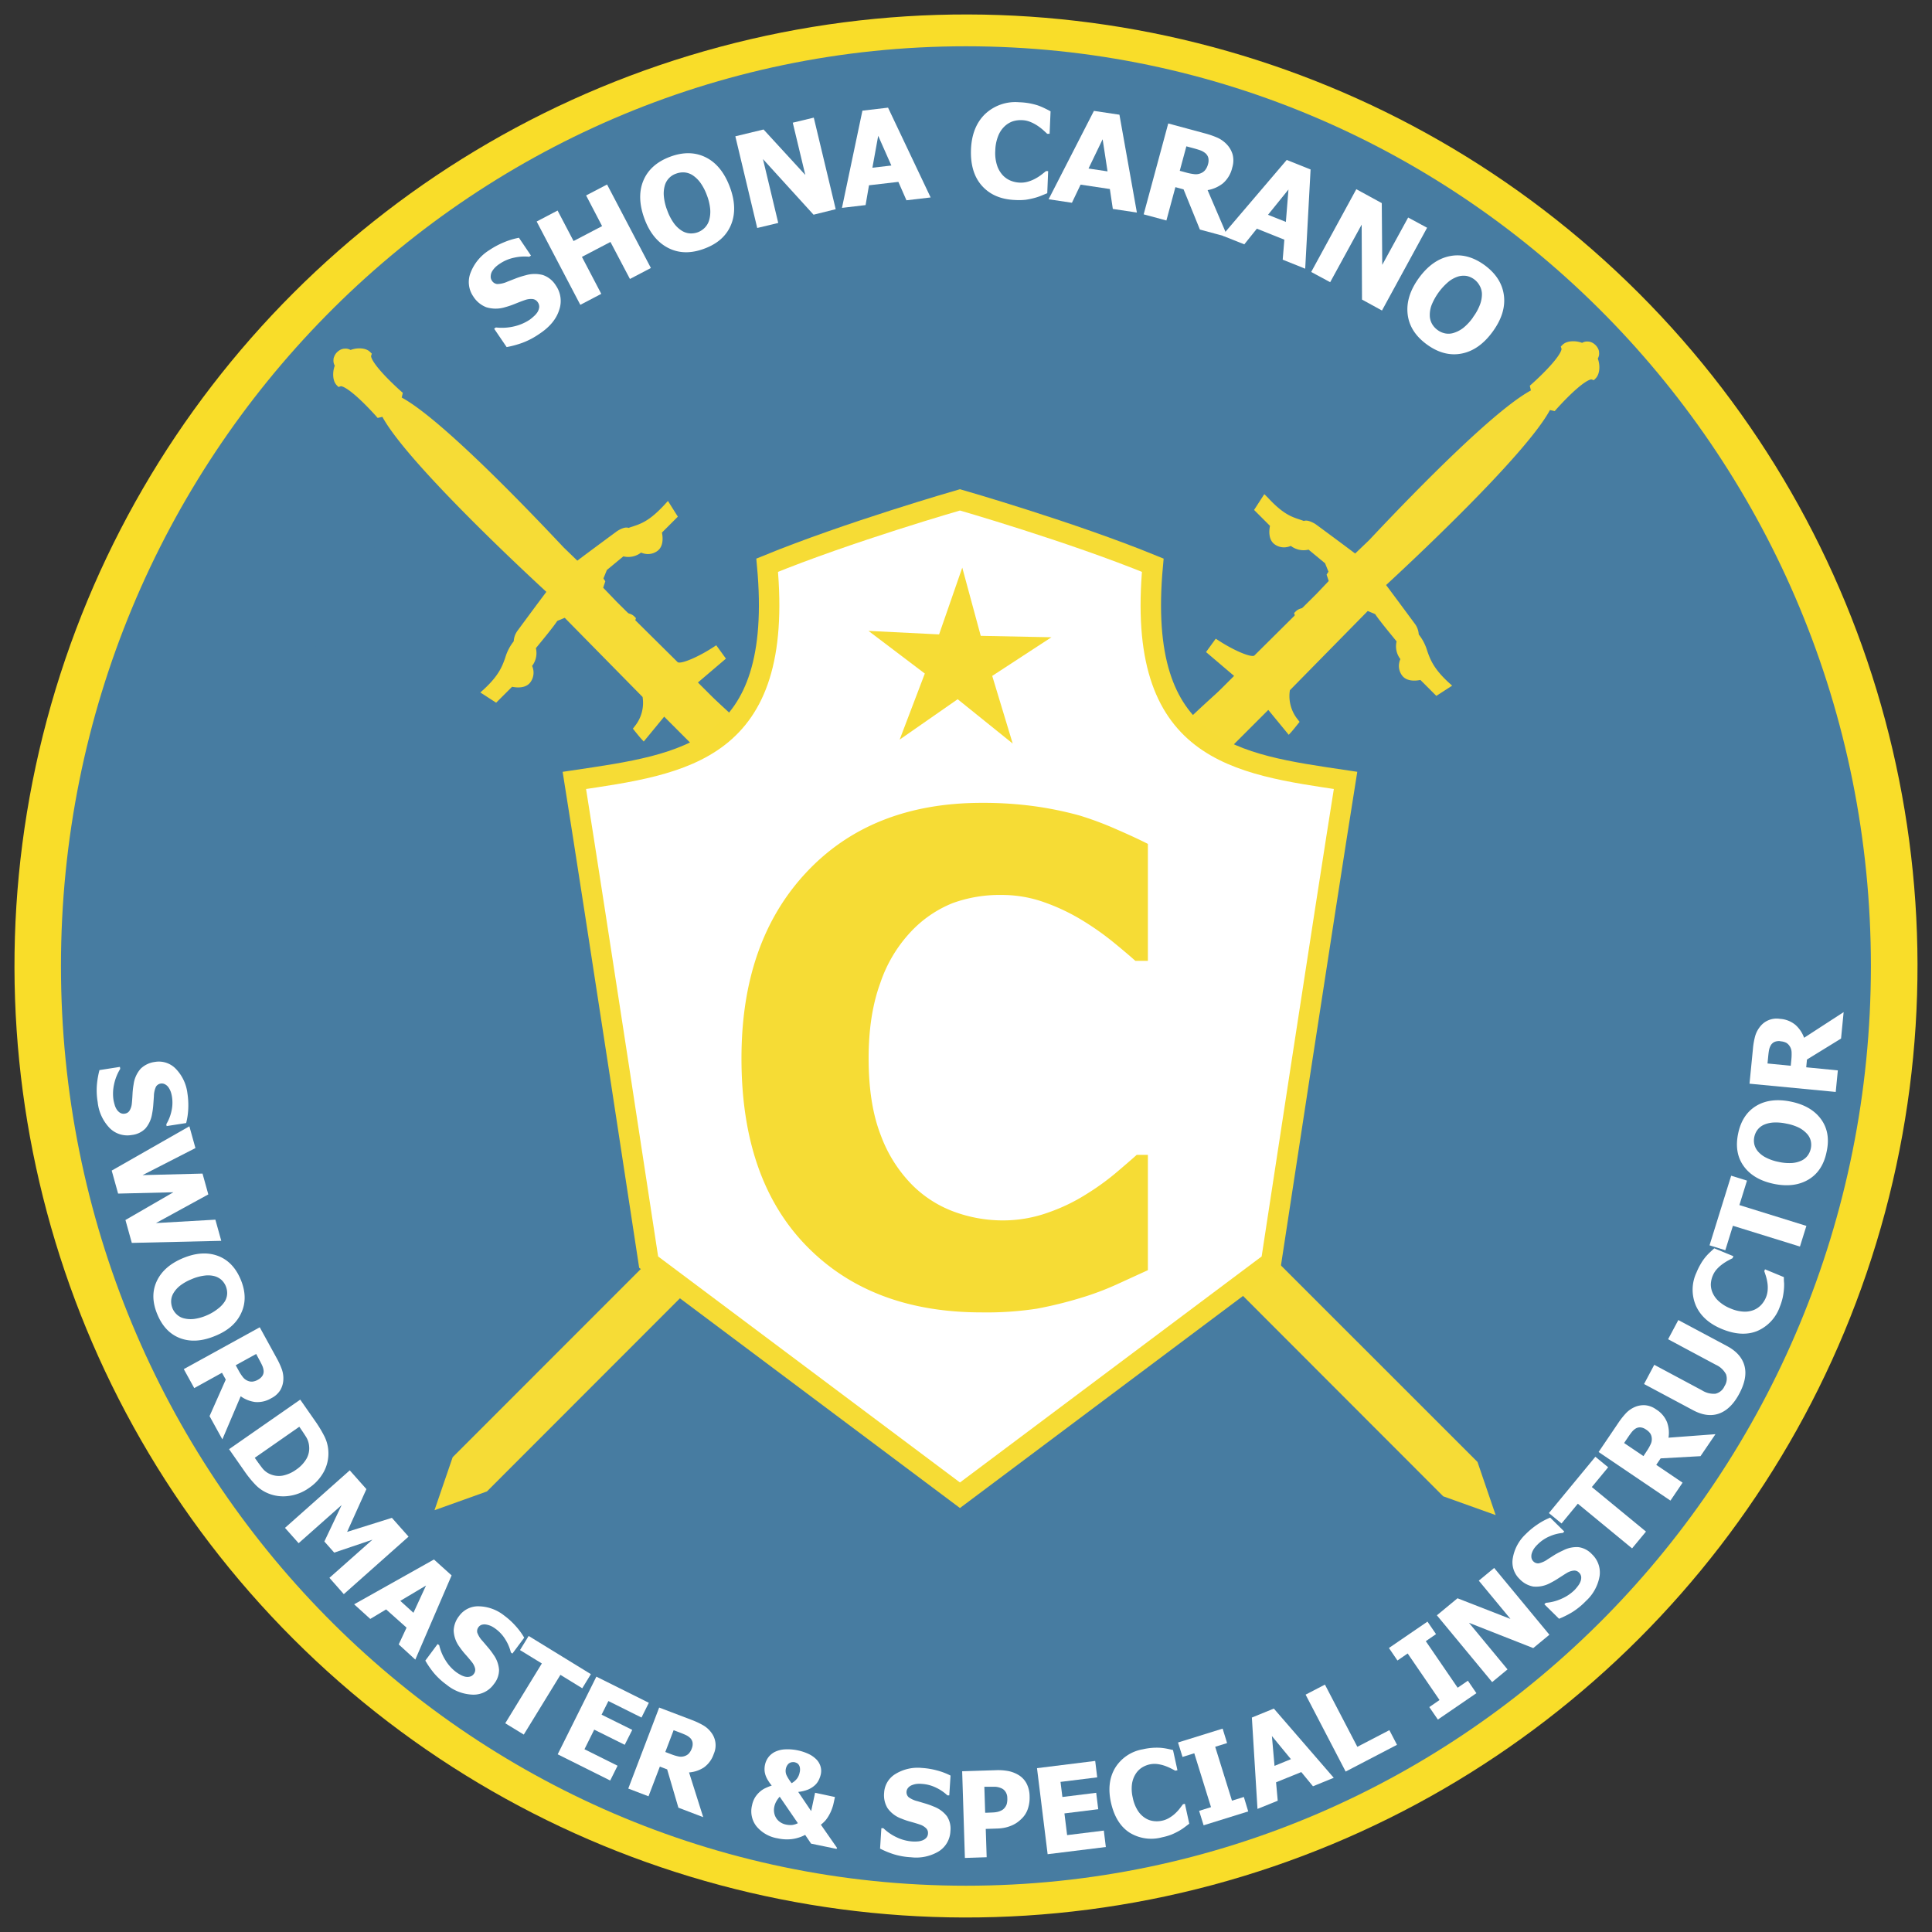 <svg id="Capa_1" data-name="Capa 1" xmlns="http://www.w3.org/2000/svg" viewBox="0 0 566.93 566.93"><rect x="0" y="0" width="566.93" height="566.93" fill="#333333" stroke="none"/><defs><style>.cls-1{fill:#f9dd29;}.cls-2{fill:#477ca1;}.cls-3,.cls-5{fill:#fff;}.cls-4{fill:#f6dc36;}.cls-5{stroke:#f6dc35;stroke-miterlimit:10;stroke-width:6px;}.cls-6{fill:#f6dc35;}</style></defs><circle class="cls-1" cx="283.46" cy="283.46" r="279.21" transform="translate(-117.41 283.46) rotate(-45)"/><path class="cls-2" d="M283.46,13.58c-146.67,0-265.57,120.83-265.57,269.88s118.9,269.89,265.57,269.89S549,432.52,549,283.46,430.14,13.58,283.46,13.58Z"/><circle class="cls-2" cx="283.46" cy="283.46" r="212.66"/><path class="cls-3" d="M28.67,323.44a20.6,20.6,0,0,1-.23-5.16,25.31,25.31,0,0,1,.75-4.27l6-.94.09.58a14.31,14.31,0,0,0-1.81,4.55,12.64,12.64,0,0,0-.17,4.56,12.48,12.48,0,0,0,.34,1.41,4.91,4.91,0,0,0,.6,1.37,3.16,3.16,0,0,0,1,1,2,2,0,0,0,1.43.24,1.9,1.9,0,0,0,1.42-1,4.92,4.92,0,0,0,.59-1.91q.14-1.33.21-2.85a22.39,22.39,0,0,1,.32-2.84,8.59,8.59,0,0,1,2.11-4.62,7.41,7.41,0,0,1,4.16-1.95,6.88,6.88,0,0,1,6.18,2.1A12.47,12.47,0,0,1,55,320.84a22.93,22.93,0,0,1,.24,4.54,20.69,20.69,0,0,1-.61,4.17l-5.74.89-.09-.55a12.77,12.77,0,0,0,1.49-3.74,11,11,0,0,0,.18-4.27,8.83,8.83,0,0,0-.35-1.47,5.61,5.61,0,0,0-.67-1.31,2.77,2.77,0,0,0-1-.9,2,2,0,0,0-2.68.68,6.91,6.91,0,0,0-.61,2.8c-.06.87-.12,1.72-.18,2.53a20.85,20.85,0,0,1-.35,2.62,8.72,8.72,0,0,1-1.93,4.29,6.59,6.59,0,0,1-4,1.93,7.32,7.32,0,0,1-6.49-2A12.87,12.87,0,0,1,28.67,323.44Z"/><path class="cls-3" d="M64.93,364.11l-26.25.61L36.81,358l14.07-8.14-16.22.39-1.88-6.75,22.79-13,1.78,6.39-15.51,7.94,17.59-.45,1.7,6.11L45.76,358.9l17.44-1Z"/><path class="cls-3" d="M63.17,392q-5.69,2.38-10.23.71t-6.76-7q-2.24-5.31-.2-9.72t7.64-6.77q5.66-2.37,10.21-.73t6.79,6.95q2.22,5.3.23,9.71C69.52,388.18,67,390.44,63.17,392ZM60.63,386A14,14,0,0,0,64,384,8.14,8.14,0,0,0,66,381.84a4.79,4.79,0,0,0,.66-2.29,5.41,5.41,0,0,0-.41-2.15A5.35,5.35,0,0,0,65,375.59a5.11,5.11,0,0,0-2.09-1.12,7.61,7.61,0,0,0-2.92-.15,13.64,13.64,0,0,0-3.8,1.06,14,14,0,0,0-3.4,1.93,8,8,0,0,0-1.9,2.17,4.8,4.8,0,0,0-.67,2.3,5.51,5.51,0,0,0,.41,2.17,5.17,5.17,0,0,0,1.3,1.82,4.61,4.61,0,0,0,2.1,1.1,8.3,8.3,0,0,0,2.88.17A13.81,13.81,0,0,0,60.63,386Z"/><path class="cls-3" d="M65.25,422.37l-3.76-6.82,4.76-10.72-1.11-2L57,407.33l-3.07-5.57,22.29-12.28,4.94,9a22.38,22.38,0,0,1,1.55,3.36,7.88,7.88,0,0,1,.43,3.08,6.6,6.6,0,0,1-.89,3,6.48,6.48,0,0,1-2.6,2.35,7.91,7.91,0,0,1-4.78,1.14,9.26,9.26,0,0,1-4.24-1.69Zm10.5-17.53A3.5,3.5,0,0,0,77,403.72a2.4,2.4,0,0,0,.35-1.58,5,5,0,0,0-.36-1.33c-.2-.45-.47-1-.82-1.63l-1-1.87-6,3.31.88,1.6a12.8,12.8,0,0,0,1.24,1.9,3.35,3.35,0,0,0,1.37,1.05,2.94,2.94,0,0,0,1.44.25A4.22,4.22,0,0,0,75.75,404.84Z"/><path class="cls-3" d="M90.64,436.65A13,13,0,0,1,84.52,439a11.55,11.55,0,0,1-5.78-.76,11,11,0,0,1-3.82-2.59,32,32,0,0,1-3.14-3.87l-4.56-6.53L88.1,410.71l4.52,6.48a36,36,0,0,1,2.59,4.32,11.05,11.05,0,0,1,1.15,4.55,11.35,11.35,0,0,1-1.29,5.73A13.51,13.51,0,0,1,90.64,436.65Zm-3.71-5.41a9.92,9.92,0,0,0,3-3.17,6.22,6.22,0,0,0,.77-3.78,6.07,6.07,0,0,0-.91-2.68c-.51-.81-1.14-1.76-1.89-2.84l-.07-.1-13.07,9.11.07.1c.82,1.17,1.53,2.15,2.14,2.93a5.74,5.74,0,0,0,2.36,1.79A6.41,6.41,0,0,0,83,433,10.19,10.19,0,0,0,86.93,431.24Z"/><path class="cls-3" d="M100.89,467.79,96.67,463l12.62-11.19L98.07,455.6l-2.89-3.26,5.07-10.69L87.63,452.84l-4-4.5,19-16.88,4.89,5.51-5.66,12.55L115,445.4l4.89,5.51Z"/><path class="cls-3" d="M103.92,470.77l23.42-13.15,5.18,4.67L121.87,487,117,482.54l2.3-4.92-6-5.35-4.65,2.79Zm17.4,2.49,3.69-8-7.55,4.5Z"/><path class="cls-3" d="M131.06,494.38a20.72,20.72,0,0,1-3.79-3.51,26.63,26.63,0,0,1-2.46-3.58l3.61-4.86.47.35a14.24,14.24,0,0,0,1.9,4.52,12.38,12.38,0,0,0,3.07,3.37,10.17,10.17,0,0,0,1.23.77,5.18,5.18,0,0,0,1.38.56,3.11,3.11,0,0,0,1.39,0,2,2,0,0,0,1.19-.82,1.92,1.92,0,0,0,.33-1.7,4.85,4.85,0,0,0-.92-1.77c-.56-.7-1.17-1.43-1.84-2.18a21.73,21.73,0,0,1-1.77-2.25,8.58,8.58,0,0,1-1.72-4.78,7.26,7.26,0,0,1,1.6-4.3,6.85,6.85,0,0,1,5.88-2.84,12.4,12.4,0,0,1,7.38,2.74,21.61,21.61,0,0,1,3.35,3.07,19.71,19.71,0,0,1,2.49,3.4l-3.47,4.66-.45-.33a12.76,12.76,0,0,0-1.56-3.72,10.87,10.87,0,0,0-2.86-3.17,9.19,9.19,0,0,0-1.28-.81,5.75,5.75,0,0,0-1.4-.46,2.9,2.9,0,0,0-1.31,0,1.86,1.86,0,0,0-1.07.71,1.9,1.9,0,0,0-.37,1.65,7,7,0,0,0,1.53,2.43l1.64,1.93a21.46,21.46,0,0,1,1.59,2.11,8.65,8.65,0,0,1,1.62,4.42,6.58,6.58,0,0,1-1.51,4.19,7.31,7.31,0,0,1-6,3.11A12.79,12.79,0,0,1,131.06,494.38Z"/><path class="cls-3" d="M148.26,505.68,159,488.13l-6.41-3.93,2.54-4.14,18.26,11.21-2.53,4.14-6.41-3.94L153.7,509Z"/><path class="cls-3" d="M163.65,514.79,175,492l15.4,7.67L188.24,504l-9.71-4.84-2,4,9,4.46L183.32,512l-8.95-4.45-2.86,5.75,9.71,4.84-2.16,4.34Z"/><path class="cls-3" d="M206.35,533.23l-7.28-2.78-3.3-11.24-2.14-.82-3.33,8.72-5.94-2.27,9.07-23.77,9.57,3.64a23.09,23.09,0,0,1,3.35,1.57,7.77,7.77,0,0,1,2.32,2.06,6.16,6.16,0,0,1,.78,6.32,7.94,7.94,0,0,1-2.92,4,9.33,9.33,0,0,1-4.33,1.45ZM203,513.07a3.38,3.38,0,0,0,.24-1.67,2.43,2.43,0,0,0-.76-1.44,4.52,4.52,0,0,0-1.13-.78c-.44-.21-1-.45-1.68-.71l-2-.76-2.44,6.4,1.71.65a13.1,13.1,0,0,0,2.17.66,3.35,3.35,0,0,0,1.73-.09,3.08,3.08,0,0,0,1.26-.74A4.39,4.39,0,0,0,203,513.07Z"/><path class="cls-3" d="M245.45,542.54,238,541l-1.73-2.57a11.3,11.3,0,0,1-4,1.25,12.39,12.39,0,0,1-4-.22,10.17,10.17,0,0,1-6.32-3.58,7.13,7.13,0,0,1-1.28-6.08,7.31,7.31,0,0,1,.92-2.41,7.86,7.86,0,0,1,1.43-1.65,6.7,6.7,0,0,1,1.68-1.08,16.06,16.06,0,0,1,1.76-.7c-.4-.48-.74-.94-1-1.38a7.17,7.17,0,0,1-.74-1.43,5.74,5.74,0,0,1-.36-1.55,6.29,6.29,0,0,1,.14-1.83,5.75,5.75,0,0,1,.89-2,5.57,5.57,0,0,1,1.85-1.62,7.57,7.57,0,0,1,2.9-.8,14.67,14.67,0,0,1,7.36,1.44,8.09,8.09,0,0,1,2.2,1.64,5,5,0,0,1,1.1,2,4.67,4.67,0,0,1,.05,2.26,7.26,7.26,0,0,1-.58,1.62,5,5,0,0,1-1.12,1.53,7.14,7.14,0,0,1-2,1.28,10.51,10.51,0,0,1-2.92.7l3.8,5.63,1.15-5.38,5.83,1.25-.4,1.85a11.63,11.63,0,0,1-.5,1.67,10.81,10.81,0,0,1-.75,1.65,10.53,10.53,0,0,1-1,1.54,9,9,0,0,1-1.48,1.41l4.76,6.84ZM234.13,535l-5.33-7.77a6.32,6.32,0,0,0-.86,1.14,5.46,5.46,0,0,0-.72,1.78,4.64,4.64,0,0,0,0,2,4.3,4.3,0,0,0,.69,1.55,4.08,4.08,0,0,0,1.18,1.09,4.48,4.48,0,0,0,1.44.59,6.26,6.26,0,0,0,1.88.15A5,5,0,0,0,234.13,535Zm.53-14.9a3.41,3.41,0,0,0,.06-1.4,2.09,2.09,0,0,0-.4-.93,1.48,1.48,0,0,0-.63-.48,3.72,3.72,0,0,0-.59-.2,3.27,3.27,0,0,0-.57,0,1.91,1.91,0,0,0-.75.2,1.83,1.83,0,0,0-.69.61,2.84,2.84,0,0,0-.49,1.14,3.07,3.07,0,0,0,.26,2,12.09,12.09,0,0,0,1.44,2.22,5.31,5.31,0,0,0,1.55-1.31A4.34,4.34,0,0,0,234.66,520.07Z"/><path class="cls-3" d="M267.34,545a20.74,20.74,0,0,1-5.09-.89,25.64,25.64,0,0,1-4-1.65l.38-6,.58,0a14.37,14.37,0,0,0,4.05,2.75,12.54,12.54,0,0,0,4.42,1.15,9.23,9.23,0,0,0,1.45,0,4.84,4.84,0,0,0,1.46-.28,3.07,3.07,0,0,0,1.18-.74,2,2,0,0,0,.54-1.34,1.88,1.88,0,0,0-.65-1.6,4.65,4.65,0,0,0-1.73-1c-.85-.29-1.76-.56-2.73-.83a20.47,20.47,0,0,1-2.71-.92,8.49,8.49,0,0,1-4.05-3.07,7.27,7.27,0,0,1-1-4.48,6.86,6.86,0,0,1,3.39-5.58,12.47,12.47,0,0,1,7.68-1.73,22.17,22.17,0,0,1,4.48.74,19.72,19.72,0,0,1,3.94,1.5l-.37,5.8-.56,0a12.8,12.8,0,0,0-3.33-2.26,11,11,0,0,0-4.13-1.1,8.24,8.24,0,0,0-1.51,0,5.5,5.5,0,0,0-1.43.37,2.72,2.72,0,0,0-1.08.74,2,2,0,0,0,.08,2.76,7.07,7.07,0,0,0,2.61,1.2l2.42.72a24.09,24.09,0,0,1,2.49.91,8.68,8.68,0,0,1,3.77,2.82,6.64,6.64,0,0,1,1,4.34,7.34,7.34,0,0,1-3.36,5.9A12.86,12.86,0,0,1,267.34,545Z"/><path class="cls-3" d="M302.13,527.19a10.07,10.07,0,0,1-.45,3.39,7.12,7.12,0,0,1-1.54,2.74,11.27,11.27,0,0,1-1.39,1.27,8.51,8.51,0,0,1-1.68,1,11,11,0,0,1-2,.68,12.73,12.73,0,0,1-2.46.3l-3.35.11.27,8.31-6.39.21-.8-25.44,9.87-.31a16.26,16.26,0,0,1,3.81.28,9.4,9.4,0,0,1,2.94,1.18,6.42,6.42,0,0,1,2.3,2.49A8.4,8.4,0,0,1,302.13,527.19Zm-6.55.35a3.23,3.23,0,0,0-.57-1.83,2.72,2.72,0,0,0-1.26-1,5.18,5.18,0,0,0-1.75-.4c-.55,0-1.3,0-2.25,0l-.9,0,.24,7.62.44,0,1.71-.07a8.6,8.6,0,0,0,1.39-.16,4.77,4.77,0,0,0,1.08-.37,2.8,2.8,0,0,0,.86-.58,3.4,3.4,0,0,0,.84-1.34A5.81,5.81,0,0,0,295.58,527.54Z"/><path class="cls-3" d="M307.42,544.1l-3.12-25.25,17.08-2.12.59,4.82-10.77,1.33.55,4.43,9.92-1.23.6,4.82-9.92,1.23.79,6.37,10.77-1.33.59,4.82Z"/><path class="cls-3" d="M341,539.14a12.1,12.1,0,0,1-9.62-1.42q-4-2.65-5.38-8.79c-.87-3.93-.46-7.32,1.22-10.14a11.87,11.87,0,0,1,8.12-5.47,18.05,18.05,0,0,1,5.08-.45,16.58,16.58,0,0,1,2,.27c.73.15,1.33.28,1.79.4l1.3,5.92-.63.14c-.36-.2-.81-.43-1.35-.71a15.81,15.81,0,0,0-1.79-.75,10.6,10.6,0,0,0-2.12-.49,6.63,6.63,0,0,0-2.26.1,7.15,7.15,0,0,0-2.38,1,6.1,6.1,0,0,0-1.82,1.94,7.45,7.45,0,0,0-1,2.91,11.15,11.15,0,0,0,.25,3.95,11,11,0,0,0,1.47,3.76,7,7,0,0,0,2.18,2.19,5.85,5.85,0,0,0,2.46.88,7.27,7.27,0,0,0,2.47-.11,6.81,6.81,0,0,0,2.26-.92A9.48,9.48,0,0,0,345,532a11.59,11.59,0,0,0,1.23-1.37c.35-.45.65-.85.9-1.19l.57-.13,1.28,5.84-1.43,1.08a15,15,0,0,1-1.7,1.1,20.41,20.41,0,0,1-2.06,1A17.41,17.41,0,0,1,341,539.14Z"/><path class="cls-3" d="M366.28,531.55l-13.09,4.07-1.32-4.24,3.49-1.09-4.91-15.81L347,515.56l-1.32-4.24,13.09-4.07,1.31,4.24-3.49,1.09,4.92,15.81,3.49-1.08Z"/><path class="cls-3" d="M369,530.81,367.35,504l6.45-2.63,17.58,20.31-6.1,2.49L381.85,520l-7.4,3,.49,5.41Zm9.81-14.6-5.58-6.78.77,8.75Z"/><path class="cls-3" d="M409.94,512l-15.07,7.85-11.75-22.57,5.67-2.95,9.51,18.26,9.4-4.89Z"/><path class="cls-3" d="M433.24,496.85l-11.31,7.74-2.51-3.66,3-2.07-9.35-13.66-3,2.06-2.5-3.67,11.31-7.74,2.51,3.67-3,2.07,9.35,13.66,3-2.06Z"/><path class="cls-3" d="M454.66,479.7l-4.74,3.92-18.86-7.42,11.31,13.67-4.51,3.73L421.64,474l6.05-5,15.54,6.06-9.29-11.23,4.51-3.73Z"/><path class="cls-3" d="M465.37,469.81a21.2,21.2,0,0,1-4,3.26,27,27,0,0,1-3.88,1.94l-4.31-4.25.41-.42a14,14,0,0,0,4.74-1.25,12.62,12.62,0,0,0,3.77-2.57,12.26,12.26,0,0,0,.92-1.11,4.88,4.88,0,0,0,.75-1.3,3.11,3.11,0,0,0,.22-1.37,2,2,0,0,0-.66-1.29,1.87,1.87,0,0,0-1.63-.56,4.81,4.81,0,0,0-1.89.66c-.77.46-1.57,1-2.41,1.52a22.14,22.14,0,0,1-2.47,1.44,8.68,8.68,0,0,1-5,1.05,7.3,7.3,0,0,1-4-2.19,6.84,6.84,0,0,1-2-6.21,12.5,12.5,0,0,1,3.74-6.94,22.69,22.69,0,0,1,3.5-2.89,19.94,19.94,0,0,1,3.72-2l4.13,4.08-.4.41a12.48,12.48,0,0,0-3.89,1,11.09,11.09,0,0,0-3.54,2.4,8,8,0,0,0-1,1.15,5.43,5.43,0,0,0-.66,1.32,2.89,2.89,0,0,0-.15,1.31,1.93,1.93,0,0,0,.56,1.16,1.91,1.91,0,0,0,1.58.59,6.93,6.93,0,0,0,2.62-1.18l2.13-1.36A25.73,25.73,0,0,1,458.6,455a8.6,8.6,0,0,1,4.6-1,6.6,6.6,0,0,1,3.94,2.07,7.36,7.36,0,0,1,2.25,6.41A12.82,12.82,0,0,1,465.37,469.81Z"/><path class="cls-3" d="M478.92,454.36,463,441.25l-4.78,5.8L454.51,444l13.64-16.53,3.75,3.09-4.79,5.8L483,449.43Z"/><path class="cls-3" d="M503.39,420.85,499,427.3l-11.7.65-1.29,1.9,7.73,5.23-3.56,5.26-21.08-14.26,5.74-8.48a22.75,22.75,0,0,1,2.29-2.91,7.92,7.92,0,0,1,2.54-1.79,6.61,6.61,0,0,1,3.05-.55,6.48,6.48,0,0,1,3.27,1.24,7.83,7.83,0,0,1,3.19,3.75,9.18,9.18,0,0,1,.43,4.54ZM483,419.48a3.38,3.38,0,0,0-1.57-.62,2.41,2.41,0,0,0-1.57.41,4.36,4.36,0,0,0-1,.92c-.31.38-.67.88-1.08,1.48l-1.2,1.77,5.68,3.84,1-1.52a14.22,14.22,0,0,0,1.13-2,3.36,3.36,0,0,0,.31-1.7,3,3,0,0,0-.43-1.4A4.31,4.31,0,0,0,483,419.48Z"/><path class="cls-3" d="M510.36,409q-2.42,4.53-5.9,5.79t-7.69-1l-14.34-7.66,3-5.64,14,7.49a6.44,6.44,0,0,0,3.95,1,3.84,3.84,0,0,0,2.68-2.26,3.93,3.93,0,0,0,.43-3.44,6.27,6.27,0,0,0-3-2.8l-14-7.49,3-5.63L506.8,395q4.14,2.22,5.1,5.78T510.36,409Z"/><path class="cls-3" d="M522.25,383.52a12.09,12.09,0,0,1-6.67,7.08q-4.49,1.78-10.28-.6-5.6-2.31-7.63-6.81a11.85,11.85,0,0,1,.15-9.78A18.86,18.86,0,0,1,499,371a14.37,14.37,0,0,1,2.7-3.45c.54-.52,1-.93,1.34-1.24l5.61,2.31-.25.6c-.37.18-.82.42-1.35.7a14.89,14.89,0,0,0-1.64,1.05,10.29,10.29,0,0,0-1.61,1.45,6.42,6.42,0,0,0-1.2,1.91,7.11,7.11,0,0,0-.57,2.51,6.09,6.09,0,0,0,.56,2.61,7.2,7.2,0,0,0,1.84,2.45,11.3,11.3,0,0,0,3.38,2.06,11,11,0,0,0,3.93.93,7.06,7.06,0,0,0,3-.53,6.13,6.13,0,0,0,2.13-1.52,7.36,7.36,0,0,0,1.32-2.09,6.9,6.9,0,0,0,.53-2.38,8.92,8.92,0,0,0-.12-2.14,13.09,13.09,0,0,0-.42-1.81c-.17-.53-.33-1-.47-1.41l.22-.54,5.53,2.29c0,.51,0,1.11.07,1.78a15.31,15.31,0,0,1-.07,2,19.75,19.75,0,0,1-.35,2.27A17.76,17.76,0,0,1,522.25,383.52Z"/><path class="cls-3" d="M528.18,365.79l-19.67-6.1-2.23,7.18-4.63-1.44L508,345l4.64,1.44-2.23,7.18,19.66,6.11Z"/><path class="cls-3" d="M525.56,323.27q6,1.25,8.84,5.19T536,338q-1.15,5.66-5.33,8.14t-10.13,1.26q-6-1.25-8.84-5.17t-1.66-9.58c.77-3.74,2.54-6.46,5.3-8.13S521.53,322.44,525.56,323.27Zm-1.35,6.45a14.15,14.15,0,0,0-3.89-.32,8.1,8.1,0,0,0-2.82.7,4.9,4.9,0,0,0-1.84,1.52,5.31,5.31,0,0,0-.87,2,5.13,5.13,0,0,0,0,2.17,5,5,0,0,0,1.09,2.11,7.66,7.66,0,0,0,2.32,1.78,13.89,13.89,0,0,0,3.73,1.27,14.13,14.13,0,0,0,3.9.33,7.94,7.94,0,0,0,2.8-.71,4.79,4.79,0,0,0,1.85-1.52,5.35,5.35,0,0,0,.88-2,5.14,5.14,0,0,0,0-2.24,4.66,4.66,0,0,0-1.11-2.1,8.34,8.34,0,0,0-2.28-1.76A14,14,0,0,0,524.21,329.72Z"/><path class="cls-3" d="M541,297l-.76,7.76-10,6.15-.22,2.28,9.28.91-.62,6.32L513.38,318l1-10.18a21.53,21.53,0,0,1,.62-3.65,7.8,7.8,0,0,1,1.38-2.78,6.13,6.13,0,0,1,5.89-2.42,7.87,7.87,0,0,1,4.59,1.78,9.26,9.26,0,0,1,2.54,3.78Zm-18.57,8.52a3.48,3.48,0,0,0-1.68.21,2.42,2.42,0,0,0-1.18,1.11,4.58,4.58,0,0,0-.46,1.29c-.09.49-.17,1.09-.24,1.82l-.21,2.12,6.82.67.18-1.82a15.08,15.08,0,0,0,.06-2.27,3.4,3.4,0,0,0-.54-1.64,3,3,0,0,0-1-1A4.3,4.3,0,0,0,522.43,305.56Z"/><path class="cls-4" d="M390.6,183.43a3,3,0,0,0,.37-1.91l0-.14a3.42,3.42,0,0,0-.09-.38,3.45,3.45,0,0,0-.15-.4l-.06-.12a3.84,3.84,0,0,0-.22-.39l-.08-.12a3.76,3.76,0,0,0-.25-.31l-.17-.18a1.21,1.21,0,0,0-.2-.19l-.29-.23-.14-.1-.38-.22-.15-.06a3,3,0,0,0-.77-.24l-.14,0a2.91,2.91,0,0,0-1.89.37c-1.72-.68-4.41-.75-5.74.58l-.51.5.22.68s.2,1.3-4.19,5.92c-2.25,2.37-4.56,4.41-4.58,4.43l-.53.47.32,1.38c-10.77,5.84-33.52,29.13-46.34,42.74l-1.14,1.22-4.08,3.91c-3.8-2.87-11.53-8.56-11.7-8.68-1-.59-2.35-1.22-3.32-.88l-.07,0-1-.35c-2.6-.85-5.06-1.65-9.5-6.44l-1-1.11-3,4.64,4.67,4.67c-.26,1.28-.52,3.9,1.22,5.3a4.63,4.63,0,0,0,3.65.94,4.91,4.91,0,0,0,1.25-.36,6.19,6.19,0,0,0,5.21,1.1c1.14.95,3.09,2.56,4.84,4l1,2.47-.54.85.62,1.88-3.58,3.77L306.48,254h0l-16.68,16.55c-1.05.57-5.91-1.48-10.36-4.36l-.94-.61-2.84,3.92,8.22,7L132.83,427.61l-5.33,15.55,15.39-5.51,151-151.11,6,7.3.91-1s.51-.58,1.69-2.07l.57-.72-.56-.73a10.91,10.91,0,0,1-2.27-8.56l22.78-23.2.06,0,2.17.91c1.11,1.68,3.83,5,6.3,8a6.19,6.19,0,0,0,1.1,5.21,5,5,0,0,0-.36,1.25,4.63,4.63,0,0,0,.94,3.65c1.4,1.74,4,1.48,5.3,1.22l4.67,4.66,4.64-3-1.11-1c-4.39-4.07-5.35-6.8-6.2-9.2a14.08,14.08,0,0,0-2.49-4.82v0a5.66,5.66,0,0,0-1-2.93l-2.36-3.2-3.16-4.27L329.42,251l-.87-1.15.08-.08c6.87-6.34,40.83-38,48-51.29l1.39.32.46-.53s2.06-2.33,4.43-4.58c4.61-4.39,5.91-4.2,5.91-4.2l.68.22.51-.51C391.35,187.84,391.28,185.15,390.6,183.43Zm-.87-2.08Zm-3.57-1.25Z"/><path class="cls-4" d="M433.56,429,282.46,277.94l8.23-7-2.85-3.92-.93.61c-4.45,2.88-9.32,4.93-10.36,4.36L258.68,254.3l-4-4.17.62-1.89-.54-.85,1-2.47c1.74-1.43,3.7-3,4.84-4a6.19,6.19,0,0,0,5.21-1.1,4.91,4.91,0,0,0,1.25.36,4.63,4.63,0,0,0,3.65-.94c1.74-1.4,1.48-4,1.22-5.3l4.66-4.67-3-4.64-1,1.11c-4.45,4.79-6.9,5.59-9.5,6.44l-1,.35-.06,0c-1-.34-2.34.29-3.41.94-.08.06-7.72,5.68-11.61,8.62l-4-3.86L241.74,237c-12.83-13.61-35.58-36.91-46.35-42.73l.32-1.39-.52-.47s-2.34-2.05-4.59-4.43c-4.39-4.62-4.2-5.9-4.2-5.91l.22-.68-.5-.51c-1.33-1.32-4-1.25-5.74-.58a3,3,0,0,0-1.89-.37l-.15,0L178,180l-.38.14-.14.07-.4.23-.11.08a2.33,2.33,0,0,0-.32.25l-.17.16a1.8,1.8,0,0,0-.18.2,2.17,2.17,0,0,0-.24.29l-.09.13c-.08.13-.16.26-.23.4l-.06.14a3.12,3.12,0,0,0-.15.39c0,.12-.06.25-.08.36l0,.16a2.91,2.91,0,0,0,.37,1.89c-.68,1.72-.75,4.41.58,5.74l.5.51.68-.22s1.31-.19,5.92,4.19c2.37,2.25,4.41,4.57,4.43,4.59l.46.53,1.39-.32c7.18,13.24,41.15,44.94,48,51.24l.11.11-.9,1.19c-.66.9-1.41,1.89-2.16,2.91l-5.43,7.34-.08.12a5.7,5.7,0,0,0-1,2.94v0a14,14,0,0,0-2.49,4.81c-.84,2.41-1.81,5.14-6.2,9.21l-1.1,1,4.64,3,4.67-4.67c1.28.26,3.89.53,5.3-1.21a4.68,4.68,0,0,0,.94-3.66,4.78,4.78,0,0,0-.37-1.25,6.12,6.12,0,0,0,1.11-5.2c2.47-3,5.18-6.33,6.29-8l2.17-.9,22.85,23.23a10.88,10.88,0,0,1-2.28,8.56l-.56.74.58.71c1.18,1.49,1.69,2.07,1.69,2.07l.91,1,6-7.3L423.5,439.08l15.39,5.51ZM177.05,184.71h0Z"/><path class="cls-4" d="M468.86,105.22a2.91,2.91,0,0,0,.36-1.91l0-.15c0-.12-.05-.23-.08-.36s-.09-.25-.15-.4l-.06-.13c-.07-.13-.15-.26-.22-.37l-.09-.14a3.5,3.5,0,0,0-.24-.3l-.17-.19-.2-.18-.31-.25-.11-.08a4,4,0,0,0-.4-.22l-.15-.07a2.93,2.93,0,0,0-.39-.14l-.36-.09-.16,0a2.93,2.93,0,0,0-1.88.37c-1.72-.67-4.42-.75-5.74.58l-.51.5.22.68s.19,1.3-4.2,5.92c-2.25,2.38-4.56,4.41-4.58,4.43l-.53.47.32,1.38c-10.76,5.83-33.52,29.13-46.35,42.74l-1.14,1.21-4.08,3.91c-3.8-2.87-11.53-8.57-11.7-8.68-1-.59-2.35-1.23-3.32-.89l-.06,0-1-.35c-2.61-.85-5.06-1.65-9.5-6.44L371,145l-3,4.64,4.67,4.67c-.26,1.28-.53,3.89,1.21,5.3a4.64,4.64,0,0,0,3.66.94,5,5,0,0,0,1.24-.36,6.19,6.19,0,0,0,5.21,1.1c1.14.95,3.1,2.56,4.84,4l1,2.47-.55.85.62,1.88-3.58,3.77-1.59,1.58h0l-16.68,16.55c-1.05.56-5.92-1.48-10.36-4.37l-.94-.6-2.85,3.92,8.23,7L211,349.35l-5.32,15.56,15.38-5.51L372.17,208.32l6,7.3.91-1s.51-.58,1.69-2.07l.58-.72-.56-.73a10.89,10.89,0,0,1-2.28-8.56l22.79-23.19.06-.05,2.17.91c1.11,1.68,3.83,5,6.29,8a6.16,6.16,0,0,0,1.11,5.2,4.78,4.78,0,0,0-.37,1.25,4.65,4.65,0,0,0,.95,3.66c1.4,1.74,4,1.47,5.3,1.21l4.67,4.67,4.64-3-1.11-1c-4.39-4.06-5.35-6.79-6.2-9.2a14.08,14.08,0,0,0-2.49-4.82h0a5.79,5.79,0,0,0-1-2.94l-5.52-7.46c-.75-1-1.49-2-2.19-2.94l-.87-1.16.08-.08c6.87-6.34,40.84-38,48-51.28l1.39.32.46-.52s2.06-2.34,4.43-4.59c4.61-4.38,5.91-4.2,5.91-4.19l.69.22.51-.51C469.6,109.63,469.53,106.94,468.86,105.22Zm-4.45-3.33Z"/><path class="cls-4" d="M355.89,351.37,204.8,200.27l8.22-7-2.84-3.92-.94.61c-4.45,2.89-9.31,4.93-10.36,4.37L181,176.63l-4-4.17.62-1.88-.54-.85,1-2.47,4.84-4a6.12,6.12,0,0,0,5.2-1.11,4.78,4.78,0,0,0,1.25.37,4.7,4.7,0,0,0,3.66-.94c1.74-1.41,1.47-4,1.21-5.3l4.67-4.67L196,147l-1,1.1c-4.44,4.8-6.9,5.6-9.5,6.45-.35.11-.69.22-1,.35l-.07,0c-.95-.34-2.33.29-3.41,1-.08.06-7.71,5.68-11.61,8.62l-4-3.87-1.19-1.26c-12.82-13.6-35.58-36.9-46.34-42.73l.32-1.39-.53-.46s-2.33-2.06-4.59-4.43c-4.39-4.62-4.19-5.91-4.19-5.91l.22-.69-.51-.5c-1.32-1.33-4-1.26-5.73-.58a2.9,2.9,0,0,0-1.89-.37l-.16,0-.38.09a2.92,2.92,0,0,0-.38.14l-.14.06a3.26,3.26,0,0,0-.4.24l-.12.07-.31.25-.18.17-.18.19c-.08.1-.17.2-.24.3l-.08.13a3.18,3.18,0,0,0-.23.4l-.07.14c0,.13-.1.25-.14.39a2.58,2.58,0,0,0-.09.35l0,.17a2.9,2.9,0,0,0,.36,1.89c-.67,1.71-.74,4.41.58,5.74l.5.51.69-.23s1.3-.19,5.92,4.2c2.37,2.25,4.41,4.56,4.43,4.58l.46.53,1.39-.32c7.18,13.25,41.15,44.94,48,51.25l.11.11-.89,1.19-2.17,2.9-5.43,7.35-.08.12a5.67,5.67,0,0,0-1,2.94h0a14.08,14.08,0,0,0-2.49,4.82c-.85,2.41-1.81,5.13-6.2,9.2l-1.11,1,4.64,3,4.67-4.67c1.28.26,3.9.53,5.3-1.22a4.78,4.78,0,0,0,.58-4.9,6.19,6.19,0,0,0,1.11-5.21c2.46-3,5.18-6.32,6.28-8l2.18-.91,22.85,23.23a10.9,10.9,0,0,1-2.28,8.57l-.56.73.57.72c1.19,1.48,1.7,2.06,1.7,2.06l.91,1,6-7.3L345.84,361.41l15.38,5.52ZM99.38,107h0Z"/><path class="cls-5" d="M338.27,165.86c-23.87-9.78-56.58-19.18-56.58-19.18s-32.7,9.4-56.57,19.18c5.07,54.88-24.16,58.32-56.58,63.15,6,37.59,21.8,141.35,21.8,141.35l91.35,68.41L373,370.36S388.83,266.6,394.84,229C362.42,224.18,333.19,220.74,338.27,165.86Z"/><path class="cls-6" d="M288,385.11q-32.39,0-51.42-19.57t-19-55.05q0-34.22,19.09-54.56t51.46-20.34a110.84,110.84,0,0,1,15.47,1,102.47,102.47,0,0,1,13.14,2.7,95.48,95.48,0,0,1,10.73,4q5.8,2.52,9.37,4.35v34.32h-3.67q-2.61-2.33-6.57-5.56a82.14,82.14,0,0,0-9-6.33,58.94,58.94,0,0,0-11.07-5.27,36.91,36.91,0,0,0-12.61-2.18A40.36,40.36,0,0,0,279.58,265a34.29,34.29,0,0,0-12.42,8.55,41,41,0,0,0-8.84,14.89q-3.44,9.38-3.43,22.13,0,13.44,3.57,22.57a40.77,40.77,0,0,0,9.38,14.74,34,34,0,0,0,12.51,7.83,41.54,41.54,0,0,0,13.77,2.41,39.31,39.31,0,0,0,13.63-2.37,53.49,53.49,0,0,0,10.92-5.26,73.42,73.42,0,0,0,8.51-6.09c2.45-2.06,4.57-3.9,6.38-5.51h3.28v33.83q-4,1.83-9.18,4.2a82.78,82.78,0,0,1-10.73,4,119.36,119.36,0,0,1-12.66,3.1A97.31,97.31,0,0,1,288,385.11Z"/><polygon class="cls-6" points="287.79 186.58 308.53 187 291.16 198.34 297.17 218.19 281.02 205.18 264 217.03 271.38 197.65 254.85 185.13 275.57 186.16 282.37 166.57 287.79 186.58"/><path class="cls-3" d="M158.23,98a22.62,22.62,0,0,1-5,2.62,28.72,28.72,0,0,1-4.56,1.23L145,96.45l.52-.36a15.56,15.56,0,0,0,5.32-.31,13.93,13.93,0,0,0,4.56-1.94,12.67,12.67,0,0,0,1.22-1,5.93,5.93,0,0,0,1.08-1.22,3.54,3.54,0,0,0,.52-1.42,2.22,2.22,0,0,0-.42-1.51,2.07,2.07,0,0,0-1.62-.95,5.28,5.28,0,0,0-2.15.31c-.92.32-1.88.69-2.89,1.1a24.33,24.33,0,0,1-2.94,1,9.33,9.33,0,0,1-5.52,0A7.87,7.87,0,0,1,138.89,87a7.42,7.42,0,0,1-.79-7,13.5,13.5,0,0,1,5.45-6.58,24.57,24.57,0,0,1,4.35-2.33,22,22,0,0,1,4.38-1.32L155.81,75l-.51.34a13.72,13.72,0,0,0-4.36.26,11.84,11.84,0,0,0-4.28,1.79,8.94,8.94,0,0,0-1.28,1,6.26,6.26,0,0,0-1,1.27A3,3,0,0,0,144,81a2,2,0,0,0,.34,1.35,2.08,2.08,0,0,0,1.56,1,7.58,7.58,0,0,0,3-.7l2.57-1a24.71,24.71,0,0,1,2.74-.86,9.36,9.36,0,0,1,5.11-.08,7.18,7.18,0,0,1,3.75,3,8,8,0,0,1,1,7.3C163.22,93.67,161.28,96,158.23,98Z"/><path class="cls-3" d="M191,78.64l-6.15,3.22L179.13,71l-8.37,4.38,5.68,10.85-6.15,3.22L157.48,65l6.14-3.22,4.69,8.95,8.37-4.38-4.69-9,6.15-3.21Z"/><path class="cls-3" d="M214.16,54.85q2.35,6.27.35,11.12t-7.84,7q-5.85,2.19-10.55-.19c-3.13-1.59-5.48-4.45-7-8.57s-1.69-7.87-.37-11.11,3.93-5.61,7.83-7.08,7.41-1.4,10.54.16S212.59,50.67,214.16,54.85Zm-6.71,2.5a15.26,15.26,0,0,0-1.95-3.76,9,9,0,0,0-2.28-2.19,5.3,5.3,0,0,0-2.46-.81,5.85,5.85,0,0,0-2.35.36,5.14,5.14,0,0,0-3.32,3.46,8.62,8.62,0,0,0-.29,3.16,15.08,15.08,0,0,0,1,4.17,15.25,15.25,0,0,0,1.95,3.77A8.47,8.47,0,0,0,200,67.66a5.15,5.15,0,0,0,2.47.83,5.87,5.87,0,0,0,2.36-.36,5.76,5.76,0,0,0,2-1.33,5.23,5.23,0,0,0,1.28-2.24,9.26,9.26,0,0,0,.3-3.11A15.08,15.08,0,0,0,207.45,57.35Z"/><path class="cls-3" d="M245.23,61.39,238.73,63,223.89,46.69l4.48,18.73L222.2,66.9,215.78,40l8.28-2,12.25,13.34L232.63,36l6.17-1.48Z"/><path class="cls-3" d="M247.07,61l6-28.53,7.52-.88,12.5,26.35-7.1.83-2.37-5.4-8.62,1L254,60.18Zm14.49-12.43-3.86-8.72L256,49.22Z"/><path class="cls-3" d="M297.89,58.69c-4.15-.16-7.38-1.54-9.72-4.14s-3.41-6.17-3.24-10.71c.18-4.37,1.53-7.81,4.08-10.32A12.91,12.91,0,0,1,299,30a20.51,20.51,0,0,1,3,.3,20.92,20.92,0,0,1,2.51.62,18.29,18.29,0,0,1,2,.84c.73.35,1.32.65,1.77.91L308,39.26l-.71,0c-.32-.31-.72-.68-1.21-1.12a16,16,0,0,0-1.68-1.28,11.68,11.68,0,0,0-2.08-1.09,7,7,0,0,0-2.41-.51,7.78,7.78,0,0,0-2.77.36,6.67,6.67,0,0,0-2.45,1.55,7.69,7.69,0,0,0-1.8,2.78,12.22,12.22,0,0,0-.83,4.22,11.7,11.7,0,0,0,.52,4.36,7.87,7.87,0,0,0,1.68,2.9,6.66,6.66,0,0,0,2.34,1.6,8,8,0,0,0,2.63.56,7.47,7.47,0,0,0,2.63-.35,10.48,10.48,0,0,0,2.14-.93,12.39,12.39,0,0,0,1.67-1.1c.49-.38.91-.71,1.27-1l.63,0-.26,6.49-1.79.73a15.49,15.49,0,0,1-2.09.69,22.25,22.25,0,0,1-2.45.5A18.33,18.33,0,0,1,297.89,58.69Z"/><path class="cls-3" d="M307.71,58.47,321,32.54l7.49,1.12,5.12,28.71-7.06-1.06-.87-5.84-8.59-1.29-2.54,5.32ZM325,50.29l-1.44-9.43-4.14,8.59Z"/><path class="cls-3" d="M360.27,69.57l-8.17-2.21-4.79-11.79-2.4-.65-2.64,9.78-6.67-1.8,7.21-26.67,10.73,2.9a24.81,24.81,0,0,1,3.8,1.32,8.82,8.82,0,0,1,2.73,2,7.3,7.3,0,0,1,1.65,2.94,7.1,7.1,0,0,1-.13,3.8,8.63,8.63,0,0,1-2.72,4.6,10,10,0,0,1-4.51,2Zm-5.78-21.42a3.72,3.72,0,0,0,.08-1.83,2.64,2.64,0,0,0-1-1.47,4.92,4.92,0,0,0-1.3-.72c-.5-.18-1.14-.38-1.9-.59l-2.24-.6-1.94,7.18,1.91.52a14.7,14.7,0,0,0,2.42.47,3.68,3.68,0,0,0,1.86-.28,3.12,3.12,0,0,0,1.28-.94A4.7,4.7,0,0,0,354.49,48.15Z"/><path class="cls-3" d="M358.66,69.12l18.92-22.19,7,2.8L383,78.85,376.4,76.2l.48-5.87-8.06-3.23-3.69,4.6Zm18.67-4,.76-9.51-6,7.42Z"/><path class="cls-3" d="M405.53,91.12l-5.86-3.21-.1-22-9.24,16.9-5.57-3L398,55.52l7.47,4.08.14,18.12,7.6-13.89,5.56,3Z"/><path class="cls-3" d="M438,97.34q-3.94,5.41-9.1,6.41t-10.2-2.67q-5.06-3.69-5.64-8.92t3.3-10.58q3.92-5.39,9.07-6.42t10.22,2.65q5,3.68,5.66,8.89T438,97.34Zm-5.78-4.23a14.72,14.72,0,0,0,2.06-3.7,8.68,8.68,0,0,0,.58-3.11,5.18,5.18,0,0,0-.68-2.49A5.63,5.63,0,0,0,432.63,82a5.71,5.71,0,0,0-2.14-1,5.64,5.64,0,0,0-2.58.13,8.67,8.67,0,0,0-2.8,1.5,17.71,17.71,0,0,0-5,6.83,8.27,8.27,0,0,0-.55,3.08,5.18,5.18,0,0,0,.67,2.52,5.66,5.66,0,0,0,1.6,1.77,5.52,5.52,0,0,0,2.23,1,5,5,0,0,0,2.57-.16,9,9,0,0,0,2.77-1.46A15.1,15.1,0,0,0,432.26,93.11Z"/></svg>